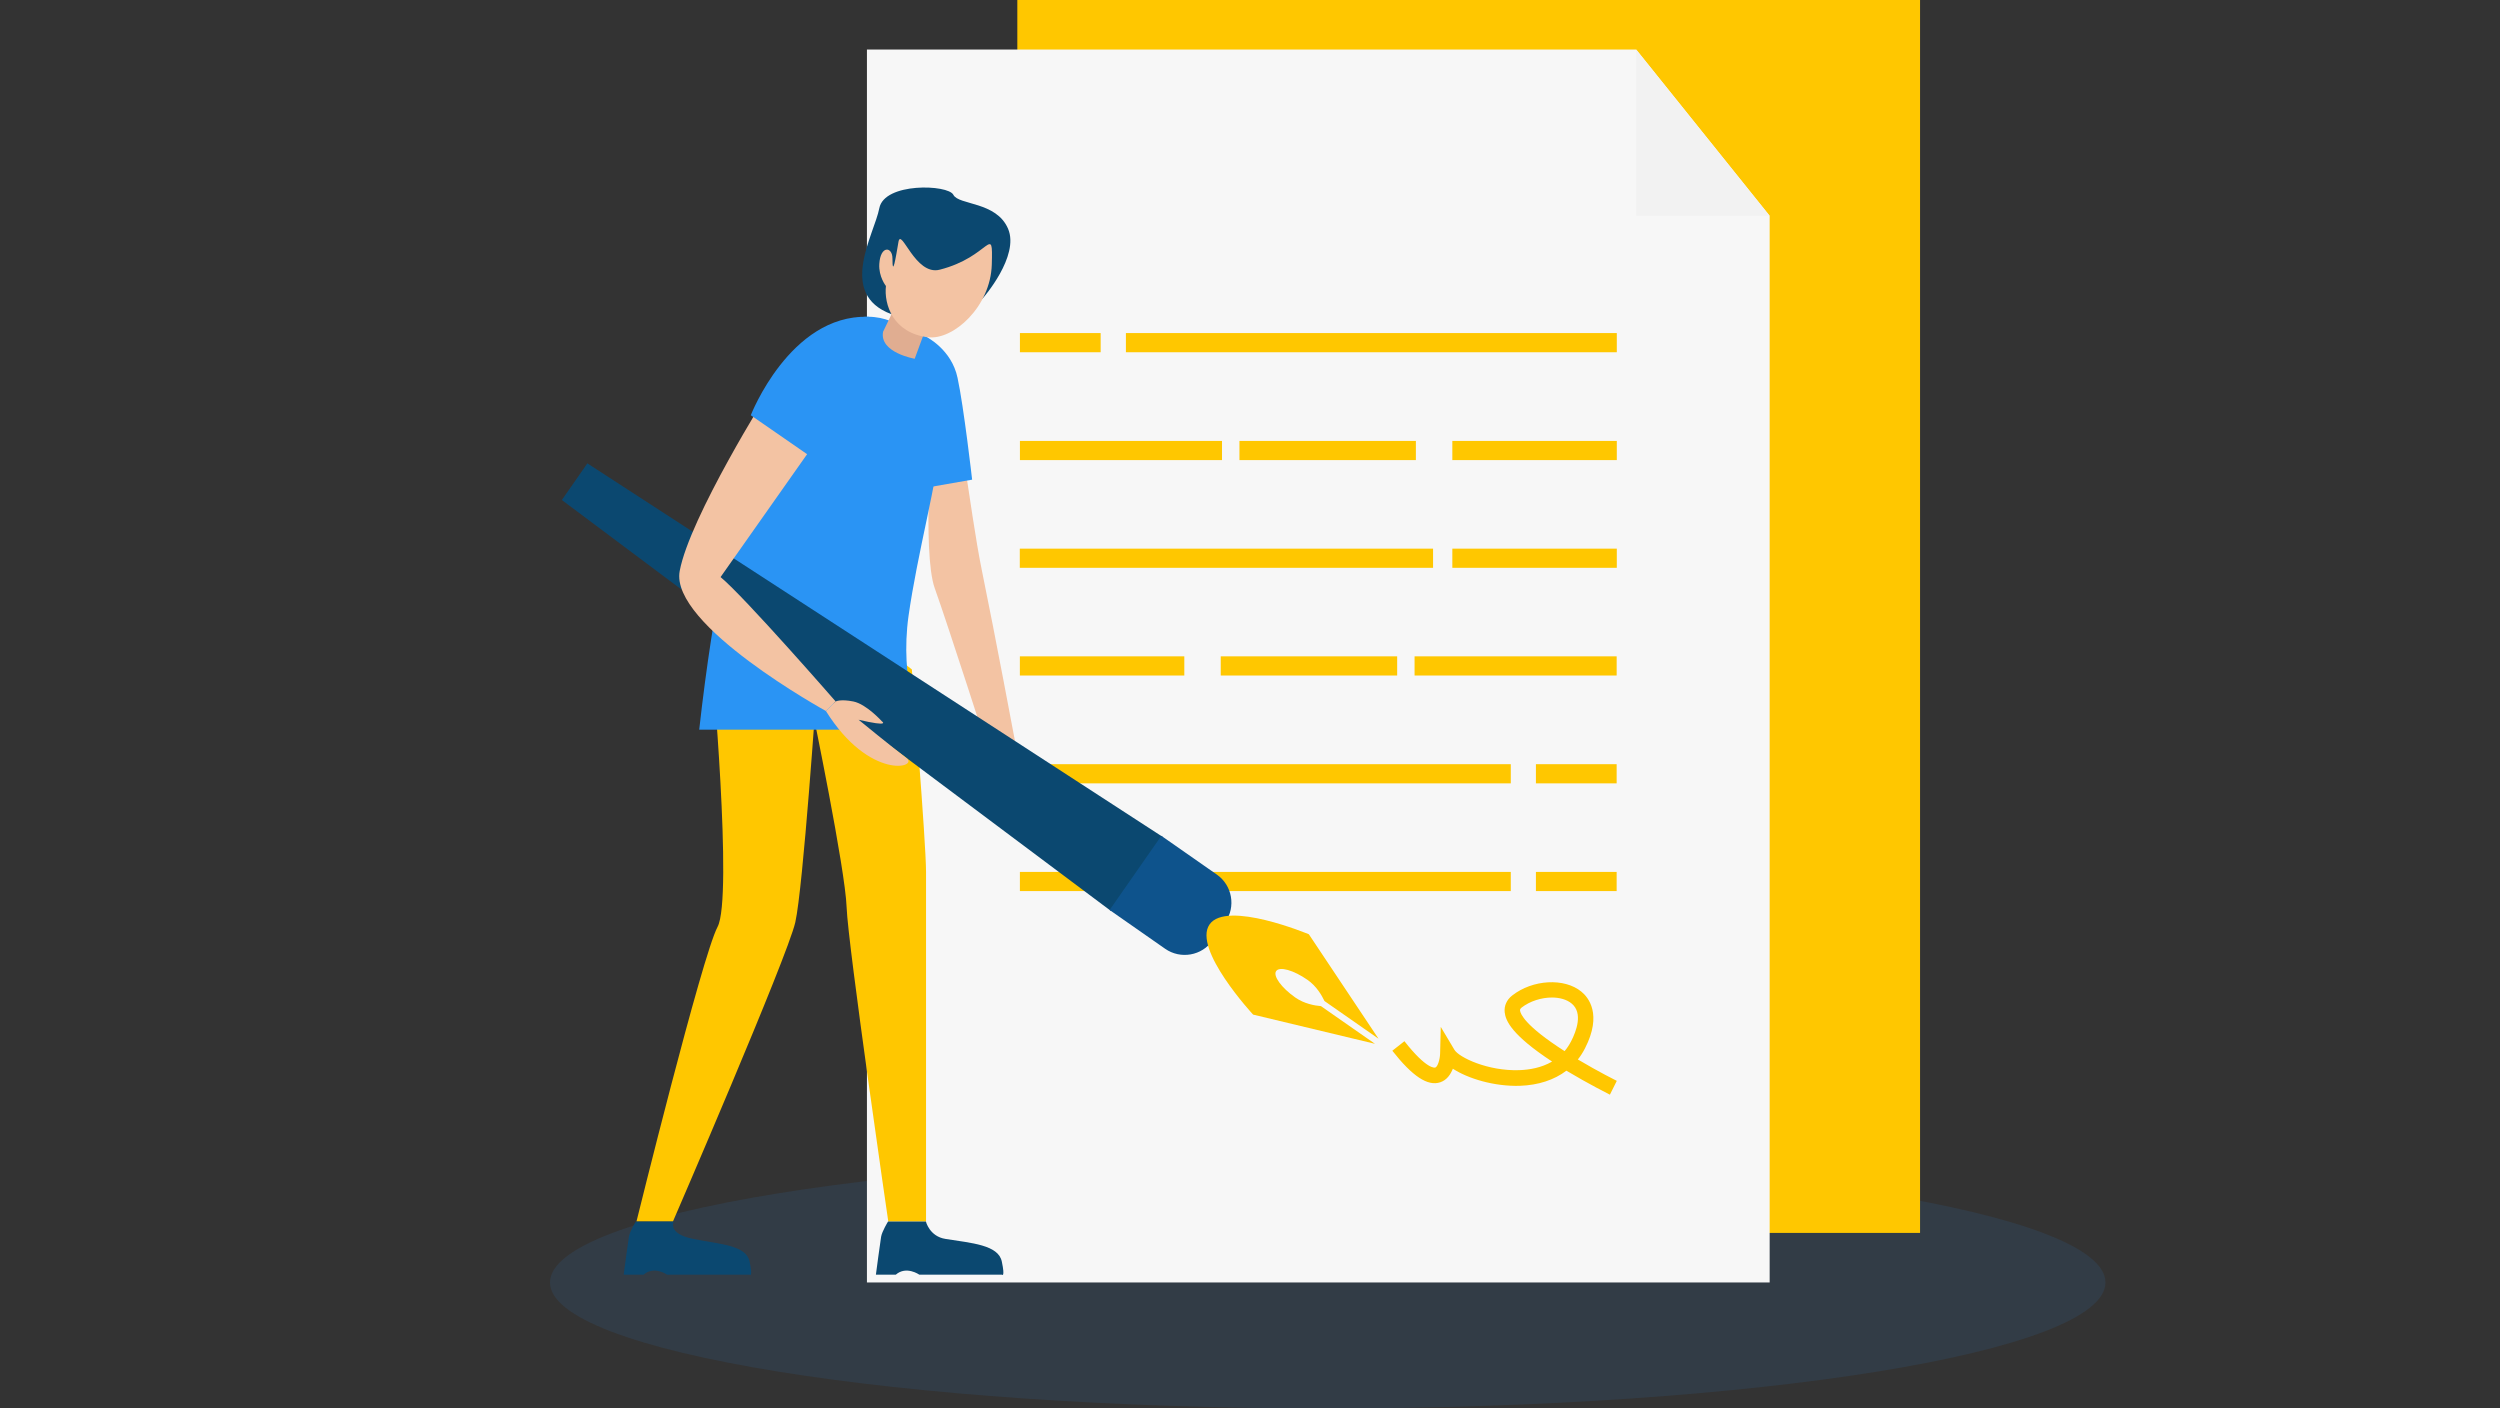 <svg width="284" height="160" viewBox="0 0 284 160" fill="none" xmlns="http://www.w3.org/2000/svg">
<rect x="0" y="0" width="284" height="160" fill="#333333" stroke="none"/>
<g clip-path="url(#clip0)">
<path opacity="0.1" d="M150.831 160C102.036 160 62.48 153.593 62.48 145.689C62.48 137.785 102.036 131.378 150.831 131.378C199.625 131.378 239.181 137.785 239.181 145.689C239.181 153.593 199.625 160 150.831 160Z" fill="#2A94F4"/>
<path d="M115.568 0H218.118V140.059H115.568V0Z" fill="#FFC700"/>
<path d="M98.483 145.689H201.033V24.518L185.872 5.629H98.483V145.689Z" fill="#F7F7F7"/>
<path d="M185.872 5.629V24.518H201.033L185.872 5.629Z" fill="#F2F2F2"/>
<path d="M127.903 37.837H183.668V40.015H127.903V37.837Z" fill="#FFC700"/>
<path d="M115.863 37.837H125.034V40.015H115.863V37.837Z" fill="#FFC700"/>
<path d="M164.986 62.326H183.668V64.503H164.986V62.326Z" fill="#FFC700"/>
<path d="M115.848 62.326H162.797V64.503H115.848V62.326Z" fill="#FFC700"/>
<path d="M164.986 50.089H183.668V52.267H164.986V50.089Z" fill="#FFC700"/>
<path d="M140.802 50.089H160.844V52.267H140.802V50.089Z" fill="#FFC700"/>
<path d="M115.863 50.089H138.82V52.267H115.863V50.089Z" fill="#FFC700"/>
<path d="M171.625 88.99H115.86V86.812H171.625V88.99Z" fill="#FFC700"/>
<path d="M183.651 88.99H174.48V86.812H183.651V88.99Z" fill="#FFC700"/>
<path d="M171.625 101.227H115.86V99.049H171.625V101.227Z" fill="#FFC700"/>
<path d="M183.651 101.227H174.48V99.049H183.651V101.227Z" fill="#FFC700"/>
<path d="M134.539 76.739H115.857V74.561H134.539V76.739Z" fill="#FFC700"/>
<path d="M158.718 76.739H138.676V74.561H158.718V76.739Z" fill="#FFC700"/>
<path d="M183.652 76.739H160.695V74.561H183.652V76.739Z" fill="#FFC700"/>
<path d="M182.884 124.355L183.668 122.785C183.638 122.77 181.582 121.748 179.245 120.355C179.556 119.97 179.822 119.541 180.059 119.081C182.041 115.215 180.429 113.289 179.645 112.652C177.722 111.067 174.113 111.259 171.775 113.096C171.154 113.585 170.858 114.267 170.932 114.993C171.036 115.955 171.716 117.57 176.317 120.593C175.104 121.304 173.743 121.526 172.589 121.57C169.009 121.689 165.74 120.118 165.223 119.259L163.67 116.652L163.596 119.689C163.581 120.326 163.329 121.185 163.048 121.274C163.004 121.289 162.102 121.541 159.543 118.281L158.167 119.363C160.46 122.281 162.19 123.422 163.61 122.948C164.365 122.696 164.794 122.044 165.045 121.407C166.776 122.533 169.749 123.437 172.663 123.348C174.763 123.274 176.553 122.681 177.944 121.63C180.488 123.155 182.78 124.296 182.884 124.355ZM176.302 113.318C177.174 113.318 177.988 113.541 178.535 114C179.852 115.081 179.068 117.141 178.491 118.267C178.269 118.696 178.018 119.081 177.737 119.407C173.195 116.504 172.722 115.156 172.678 114.8C172.663 114.726 172.663 114.622 172.855 114.459C173.817 113.718 175.118 113.318 176.302 113.318Z" fill="#FFC700"/>
<path d="M111.677 33.852C111.677 33.852 115.848 29.096 114.517 25.985C113.186 22.874 108.896 23.318 108.305 22.133C107.713 20.948 100.45 20.696 99.888 23.659C99.326 26.622 95.081 33.407 101.264 35.689C107.447 37.97 111.677 33.852 111.677 33.852Z" fill="#0B4870"/>
<path d="M105.952 47.645C105.952 47.645 104.725 62.756 106.189 66.83C107.654 70.904 112.535 86.104 112.535 86.104L115.404 84.726C115.404 84.726 113.038 72.089 111.558 64.889C110.079 57.674 109.014 45.807 107.003 41.259L105.952 47.645Z" fill="#F3C3A3"/>
<path d="M103.586 76.044C103.586 76.044 105.198 95.644 105.198 99.052C105.198 102.459 105.198 138.77 105.198 138.77H100.909C100.909 138.77 96.323 107.348 96.175 103.052C96.027 98.755 92.285 80.666 92.285 80.666C92.285 80.666 88.957 64.296 103.586 76.044Z" fill="#FFC700"/>
<path d="M92.773 78.267C92.773 78.267 91.235 100.844 90.347 104.77C89.46 108.696 76.443 138.77 76.443 138.77H72.301C72.301 138.77 79.742 108.622 81.516 105.289C83.291 101.955 80.836 74.963 80.836 74.963L92.773 78.267Z" fill="#FFC700"/>
<path d="M102.669 37.289C102.669 37.289 86.043 23.896 79.431 82.889H104.592C104.592 82.889 102.166 77.318 103.216 69.926C105.198 55.985 111.869 38.341 102.669 37.289Z" fill="#2A94F4"/>
<path d="M66.725 52.637L63.825 56.8L126.217 103.496L132.074 95.066L66.725 52.637Z" fill="#0B4870"/>
<path d="M126.054 103.377L132.356 107.777C134.116 109.007 136.542 108.577 137.769 106.814L139.189 104.77C140.417 103.007 139.988 100.577 138.228 99.348L131.927 94.948L126.054 103.377Z" fill="#0E538C"/>
<path d="M148.686 106.133L156.599 118L150.461 113.718C150.15 113.066 149.558 112.029 148.538 111.318C146.955 110.207 145.357 109.763 144.973 110.311C144.588 110.859 145.565 112.207 147.147 113.318C148.168 114.029 149.336 114.237 150.061 114.296L156.2 118.578L142.355 115.259C142.355 115.259 135.462 107.822 137.4 105.022C139.322 102.222 148.686 106.133 148.686 106.133Z" fill="#FFC700"/>
<path d="M94.385 47.763L87.374 44.4C87.374 44.4 78.351 58.741 77.212 64.874C76.073 71.007 93.823 80.77 93.823 80.77L94.933 79.689C94.933 79.689 84.608 67.837 81.857 65.555L94.385 47.763Z" fill="#F3C3A3"/>
<path d="M94.933 79.689C94.933 79.689 95.465 79.392 96.944 79.689C98.423 79.985 100.198 81.956 100.198 81.956C100.198 81.956 101.204 82.622 97.536 81.763C97.536 81.763 101.485 84.993 102.964 86.104C104.444 87.215 98.778 88.696 93.823 80.77L94.933 79.689Z" fill="#F3C3A3"/>
<path d="M92.315 52.03L85.289 47.17C85.289 47.17 89.726 35.763 98.572 35.985C100.066 36.03 102.299 39.822 92.315 52.03Z" fill="#2A94F4"/>
<path d="M110.434 54.489L104.251 55.57L105.227 38.267C105.227 38.267 108.097 39.674 108.777 42.919C109.487 46.193 110.434 54.489 110.434 54.489Z" fill="#2A94F4"/>
<path d="M103.911 40.755C103.911 40.755 99.873 40.059 100.317 37.689L102.891 32.355L106.249 34.385L103.911 40.755Z" fill="#E0AD91"/>
<path d="M112.668 30.044C112.535 34.844 108.304 38.666 105.405 38.311C101.441 37.822 100.406 34.577 100.642 32.489C100.642 32.489 99.799 31.437 99.888 29.985C100.021 27.837 101.382 28.014 101.382 29.348C101.382 31.6 101.767 29.244 102.062 27.496C102.358 25.748 103.956 31.363 106.751 30.637C112.52 29.17 112.801 25.259 112.668 30.044Z" fill="#F3C3A3"/>
<path d="M105.183 138.77C105.183 138.77 105.597 140.459 107.402 140.74C110.39 141.214 113.422 141.422 113.807 143.318C114.206 145.214 113.807 144.8 113.807 144.8H104.429C104.429 144.8 102.95 143.763 101.766 144.8H99.503C99.503 144.8 99.992 141.081 100.095 140.489C100.199 139.881 100.879 138.77 100.879 138.77H105.183Z" fill="#0B4870"/>
<path d="M76.532 138.77C76.532 138.77 75.792 140.148 78.751 140.74C81.709 141.348 84.771 141.422 85.156 143.318C85.555 145.214 85.156 144.8 85.156 144.8H75.778C75.778 144.8 74.299 143.763 73.115 144.8H70.852C70.852 144.8 71.34 141.081 71.444 140.489C71.547 139.881 72.228 138.77 72.228 138.77H76.532Z" fill="#0B4870"/>
</g>
<defs>
<clipPath id="clip0">
<rect width="284" height="160" fill="white" transform="matrix(-1 0 0 1 284 0)"/>
</clipPath>
</defs>
</svg>
